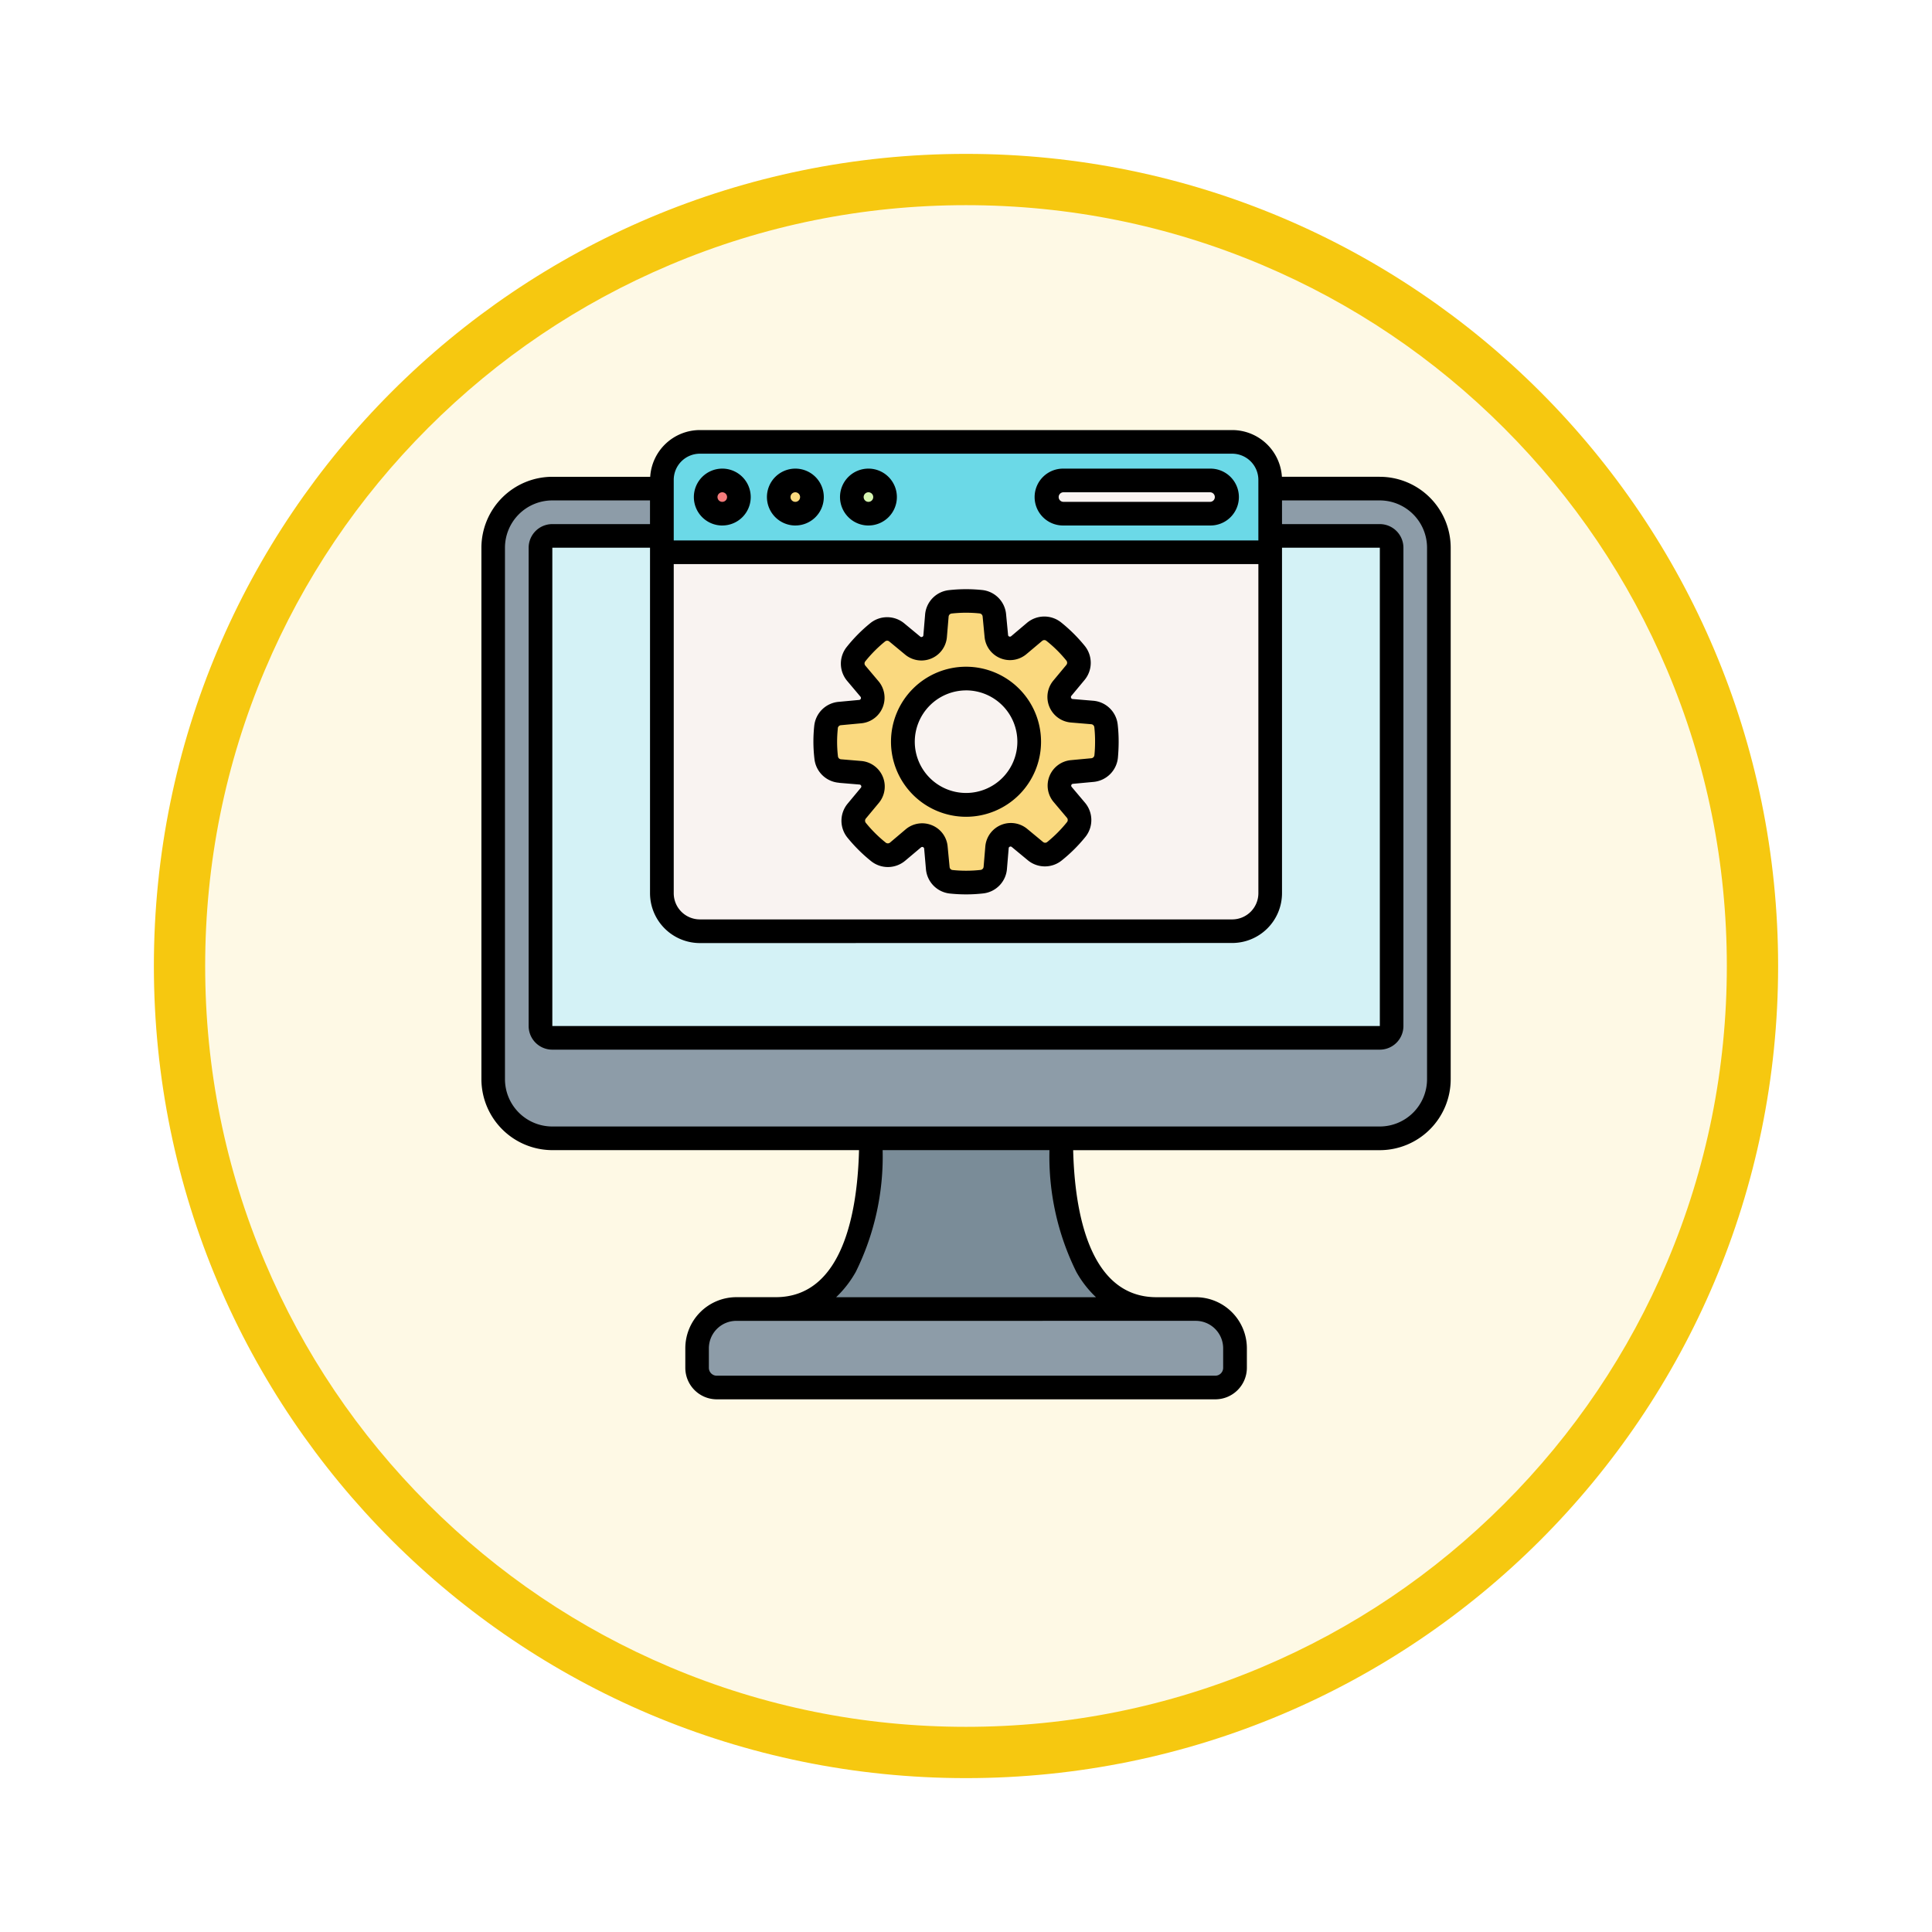<svg xmlns="http://www.w3.org/2000/svg" xmlns:xlink="http://www.w3.org/1999/xlink" width="113" height="113" viewBox="0 0 113 113">
  <defs>
    <filter id="Trazado_982547" x="0" y="0" width="113" height="113" filterUnits="userSpaceOnUse">
      <feOffset dy="3" input="SourceAlpha"/>
      <feGaussianBlur stdDeviation="3" result="blur"/>
      <feFlood flood-opacity="0.161"/>
      <feComposite operator="in" in2="blur"/>
      <feComposite in="SourceGraphic"/>
    </filter>
  </defs>
  <g id="Grupo_1227039" data-name="Grupo 1227039" transform="translate(-793.98 -4701.135)">
    <g id="Grupo_1227015" data-name="Grupo 1227015" transform="translate(802.98 4707.135)">
      <g id="Grupo_1224575" data-name="Grupo 1224575" transform="translate(0 0)">
        <g id="Grupo_1224449" data-name="Grupo 1224449" transform="translate(0)">
          <g id="Grupo_1224084" data-name="Grupo 1224084">
            <g id="Grupo_1223183" data-name="Grupo 1223183">
              <g id="Grupo_1211217" data-name="Grupo 1211217">
                <g id="Grupo_1210736" data-name="Grupo 1210736">
                  <g id="Grupo_1210537" data-name="Grupo 1210537">
                    <g id="Grupo_1164202" data-name="Grupo 1164202">
                      <g id="Grupo_1158168" data-name="Grupo 1158168">
                        <g id="Grupo_1152576" data-name="Grupo 1152576">
                          <g id="Grupo_1148633" data-name="Grupo 1148633">
                            <g id="Grupo_1148525" data-name="Grupo 1148525">
                              <g transform="matrix(1, 0, 0, 1, -9, -6)" filter="url(#Trazado_982547)">
                                <g id="Trazado_982547-2" data-name="Trazado 982547" transform="translate(9 6)" fill="#fef9e5">
                                  <path d="M 47.5 93.5 C 41.289 93.5 35.265 92.284 29.595 89.886 C 24.118 87.569 19.198 84.252 14.973 80.027 C 10.748 75.802 7.431 70.882 5.114 65.405 C 2.716 59.735 1.5 53.711 1.5 47.5 C 1.5 41.289 2.716 35.265 5.114 29.595 C 7.431 24.118 10.748 19.198 14.973 14.973 C 19.198 10.748 24.118 7.431 29.595 5.114 C 35.265 2.716 41.289 1.5 47.5 1.5 C 53.711 1.5 59.735 2.716 65.405 5.114 C 70.882 7.431 75.802 10.748 80.027 14.973 C 84.252 19.198 87.569 24.118 89.886 29.595 C 92.284 35.265 93.5 41.289 93.5 47.5 C 93.5 53.711 92.284 59.735 89.886 65.405 C 87.569 70.882 84.252 75.802 80.027 80.027 C 75.802 84.252 70.882 87.569 65.405 89.886 C 59.735 92.284 53.711 93.5 47.5 93.5 Z" stroke="none"/>
                                  <path d="M 47.5 3 C 41.491 3 35.664 4.176 30.18 6.496 C 24.881 8.737 20.122 11.946 16.034 16.034 C 11.946 20.122 8.737 24.881 6.496 30.18 C 4.176 35.664 3 41.491 3 47.5 C 3 53.509 4.176 59.336 6.496 64.82 C 8.737 70.119 11.946 74.878 16.034 78.966 C 20.122 83.054 24.881 86.263 30.18 88.504 C 35.664 90.824 41.491 92 47.5 92 C 53.509 92 59.336 90.824 64.82 88.504 C 70.119 86.263 74.878 83.054 78.966 78.966 C 83.054 74.878 86.263 70.119 88.504 64.82 C 90.824 59.336 92 53.509 92 47.5 C 92 41.491 90.824 35.664 88.504 30.18 C 86.263 24.881 83.054 20.122 78.966 16.034 C 74.878 11.946 70.119 8.737 64.82 6.496 C 59.336 4.176 53.509 3 47.5 3 M 47.5 -7.62939453125e-06 C 73.734 -7.62939453125e-06 95 21.266 95 47.5 C 95 73.734 73.734 95 47.5 95 C 21.266 95 -7.62939453125e-06 73.734 -7.62939453125e-06 47.5 C -7.62939453125e-06 21.266 21.266 -7.62939453125e-06 47.5 -7.62939453125e-06 Z" stroke="none" fill="#f6c810"/>
                                </g>
                              </g>
                            </g>
                          </g>
                        </g>
                      </g>
                    </g>
                  </g>
                </g>
              </g>
            </g>
          </g>
        </g>
      </g>
    </g>
    <g id="software-development" transform="translate(812.137 4716.289)">
      <g id="Grupo_1227038" data-name="Grupo 1227038" transform="translate(10.688 10.849)">
        <g id="Grupo_1227035" data-name="Grupo 1227035" transform="translate(0 2.417)">
          <path id="Trazado_1058898" data-name="Trazado 1058898" d="M176.078,343.168l-5.524-3.25-5.6,3.25c0,6.583-2.092,9.986-5.571,9.986l11.134,2.3,11.133-2.3C178.171,353.154,176.078,349.751,176.078,343.168Z" transform="translate(-142.86 -305.167)" fill="#7a8c98" fill-rule="evenodd"/>
          <path id="Trazado_1058899" data-name="Trazado 1058899" d="M121.754,454.781H148.63a2.3,2.3,0,0,1,2.3,2.3v1.144a1.155,1.155,0,0,1-1.152,1.152H120.61a1.155,1.155,0,0,1-1.152-1.152v-1.144A2.3,2.3,0,0,1,121.754,454.781Z" transform="translate(-107.536 -406.794)" fill="#8d9ca8" fill-rule="evenodd"/>
          <path id="Trazado_1058900" data-name="Trazado 1058900" d="M19.457,38.347h48.4A3.464,3.464,0,0,1,71.311,41.8V72.891a3.464,3.464,0,0,1-3.457,3.457h-48.4A3.464,3.464,0,0,1,16,72.891V41.8A3.464,3.464,0,0,1,19.457,38.347Z" transform="translate(-16 -38.347)" fill="#8d9ca8" fill-rule="evenodd"/>
          <path id="Trazado_1058901" data-name="Trazado 1058901" d="M89.78,77.026V63.038a.7.7,0,0,0-.691-.691h-48.4a.7.7,0,0,0-.691.691V91.013a.7.7,0,0,0,.691.691h48.4a.7.7,0,0,0,.691-.691Z" transform="translate(-37.234 -59.581)" fill="#d4f2f6" fill-rule="evenodd"/>
        </g>
        <g id="Grupo_1227037" data-name="Grupo 1227037" transform="translate(10.259 0)">
          <g id="Grupo_1227036" data-name="Grupo 1227036">
            <path id="Trazado_1058902" data-name="Trazado 1058902" d="M107.2,17.372h30.445a2.179,2.179,0,0,1,2.175,2.175V43.188a2.179,2.179,0,0,1-2.175,2.175H107.2a2.179,2.179,0,0,1-2.175-2.175V19.547a2.179,2.179,0,0,1,2.175-2.175Z" transform="translate(-105.027 -17.372)" fill="#f9f3f1" fill-rule="evenodd"/>
            <path id="Trazado_1058903" data-name="Trazado 1058903" d="M137.647,17.372H107.2a2.179,2.179,0,0,0-2.175,2.175v4.14h34.794v-4.14A2.179,2.179,0,0,0,137.647,17.372Z" transform="translate(-105.028 -17.372)" fill="#6bd9e7" fill-rule="evenodd"/>
            <path id="Trazado_1058904" data-name="Trazado 1058904" d="M127.7,38.429a.95.95,0,1,0-.95-.95A.952.952,0,0,0,127.7,38.429Z" transform="translate(-124.249 -34.322)" fill="#f47c7c" fill-rule="evenodd"/>
            <path id="Trazado_1058905" data-name="Trazado 1058905" d="M163.967,38.429a.95.95,0,1,0-.95-.95A.952.952,0,0,0,163.967,38.429Z" transform="translate(-156.335 -34.322)" fill="#fad97f" fill-rule="evenodd"/>
            <path id="Trazado_1058906" data-name="Trazado 1058906" d="M200.232,38.429a.95.95,0,1,0-.95-.95A.952.952,0,0,0,200.232,38.429Z" transform="translate(-188.421 -34.322)" fill="#d6f6b2" fill-rule="evenodd"/>
            <path id="Trazado_1058907" data-name="Trazado 1058907" d="M297.184,38.429a.95.95,0,1,1,0-1.9h8.358a.95.95,0,0,1,0,1.9Z" transform="translate(-274.201 -34.322)" fill="#f9f3f1" fill-rule="evenodd"/>
          </g>
          <path id="Trazado_1058908" data-name="Trazado 1058908" d="M192.777,95.386a8.309,8.309,0,0,1,.856.044.888.888,0,0,1,.8.807l.111,1.19a.8.8,0,0,0,1.321.541l.913-.77a.888.888,0,0,1,1.135-.015,8.285,8.285,0,0,1,1.263,1.252.888.888,0,0,1-.006,1.135l-.763.919a.8.8,0,0,0,.551,1.316l1.191.1a.887.887,0,0,1,.813.792,8.328,8.328,0,0,1,.007,1.778.888.888,0,0,1-.807.8l-1.19.111a.8.8,0,0,0-.541,1.321l.77.913a.888.888,0,0,1,.015,1.135,8.285,8.285,0,0,1-1.252,1.263.888.888,0,0,1-1.135-.006l-.919-.763a.8.8,0,0,0-1.316.551l-.1,1.191a.887.887,0,0,1-.792.813,8.325,8.325,0,0,1-1.778.007.888.888,0,0,1-.8-.807l-.111-1.19a.8.8,0,0,0-1.321-.541l-.913.77a.888.888,0,0,1-1.135.015,8.28,8.28,0,0,1-1.263-1.252.888.888,0,0,1,.006-1.135l.763-.919a.8.8,0,0,0-.551-1.316l-1.191-.1a.887.887,0,0,1-.813-.792,8.327,8.327,0,0,1-.007-1.778.888.888,0,0,1,.807-.8l1.19-.111a.8.8,0,0,0,.541-1.321l-.77-.913a.888.888,0,0,1-.015-1.135,8.28,8.28,0,0,1,1.252-1.263.888.888,0,0,1,1.135.006l.919.763a.8.8,0,0,0,1.316-.551l.1-1.191a.887.887,0,0,1,.792-.813,8.3,8.3,0,0,1,.921-.051Zm0,4.538a3.7,3.7,0,1,0,3.7,3.7A3.7,3.7,0,0,0,192.777,99.924Z" transform="translate(-175.38 -86.396)" fill="#fad97f" fill-rule="evenodd"/>
        </g>
      </g>
      <path id="Trazado_1058909" data-name="Trazado 1058909" d="M44.06,13.639H52.6a.28.28,0,1,1,0,.559H44.06a.28.28,0,1,1,0-.559Zm0,1.942H52.6a1.663,1.663,0,1,0,0-3.325H44.06a1.663,1.663,0,1,0,0,3.325ZM32.633,13.639a.28.28,0,1,1-.276.28.28.28,0,0,1,.276-.28Zm0,1.942a1.663,1.663,0,1,0-1.659-1.663A1.666,1.666,0,0,0,32.633,15.582Zm-4.272-1.942a.28.28,0,1,1-.282.28.279.279,0,0,1,.282-.28Zm0,1.942A1.663,1.663,0,1,0,26.7,13.919,1.666,1.666,0,0,0,28.361,15.582ZM24.09,13.639a.28.28,0,1,1-.282.28.279.279,0,0,1,.282-.28Zm0,1.942a1.663,1.663,0,1,0-1.664-1.663A1.662,1.662,0,0,0,24.09,15.582Zm14.257,9.644a3,3,0,1,1-3,3.005A3.009,3.009,0,0,1,38.346,25.226Zm0,7.393a4.388,4.388,0,1,0-4.391-4.388A4.392,4.392,0,0,0,38.346,32.618Zm-7.5-5.172a7.583,7.583,0,0,0-.043.785,7.317,7.317,0,0,0,.049.845.194.194,0,0,0,.184.18l1.193.1A1.5,1.5,0,0,1,33.251,31.8l-.764.919a.2.2,0,0,0,0,.258,7.635,7.635,0,0,0,1.155,1.148.2.2,0,0,0,.26,0l.911-.771a1.494,1.494,0,0,1,1.534-.242,1.481,1.481,0,0,1,.922,1.247l.114,1.19a.194.194,0,0,0,.179.184,7.675,7.675,0,0,0,1.632-.006.2.2,0,0,0,.179-.185l.1-1.191a1.5,1.5,0,0,1,2.45-1.025l.922.763a.193.193,0,0,0,.255,0,7.7,7.7,0,0,0,1.149-1.157.2.2,0,0,0-.005-.258l-.77-.913a1.488,1.488,0,0,1-.244-1.532,1.5,1.5,0,0,1,1.247-.923l1.193-.111a.2.2,0,0,0,.184-.181,7.594,7.594,0,0,0,.038-.785,7.317,7.317,0,0,0-.043-.845.2.2,0,0,0-.184-.18l-1.193-.1a1.5,1.5,0,0,1-1.025-2.447l.764-.919a.2.2,0,0,0,0-.258,7.418,7.418,0,0,0-1.16-1.148.193.193,0,0,0-.255,0l-.916.771a1.493,1.493,0,0,1-2.45-1.006l-.114-1.19a.2.2,0,0,0-.179-.183,7.669,7.669,0,0,0-1.632.006.2.2,0,0,0-.179.185l-.1,1.191a1.494,1.494,0,0,1-2.445,1.025l-.922-.763a.193.193,0,0,0-.255,0,7.685,7.685,0,0,0-1.149,1.157.194.194,0,0,0,.005.257l.77.913a1.5,1.5,0,0,1-1.008,2.455l-1.187.111A.2.2,0,0,0,30.844,27.446Zm.076,3.187,1.187.1a.11.11,0,0,1,.1.069.107.107,0,0,1-.016.117l-.764.919a1.566,1.566,0,0,0-.011,2.012,9.208,9.208,0,0,0,1.366,1.357,1.571,1.571,0,0,0,2.011-.027l.916-.771a.112.112,0,0,1,.184.077L36,35.678a1.568,1.568,0,0,0,1.415,1.431,8.935,8.935,0,0,0,1.924-.007,1.567,1.567,0,0,0,1.4-1.442l.1-1.191a.1.1,0,0,1,.065-.1.108.108,0,0,1,.119.018l.922.763a1.568,1.568,0,0,0,2.011.011A9.007,9.007,0,0,0,45.323,33.8a1.573,1.573,0,0,0-.027-2.012l-.77-.913a.114.114,0,0,1-.022-.116.11.11,0,0,1,.1-.069l1.193-.111a1.577,1.577,0,0,0,1.431-1.415c.027-.307.043-.619.043-.928a8.746,8.746,0,0,0-.054-1,1.567,1.567,0,0,0-1.442-1.405l-1.193-.1a.1.1,0,0,1-.092-.069.107.107,0,0,1,.016-.117l.764-.919a1.573,1.573,0,0,0,.011-2.012,9.186,9.186,0,0,0-1.366-1.357,1.576,1.576,0,0,0-2.017.028l-.911.77a.112.112,0,0,1-.119.019.1.1,0,0,1-.065-.1l-.114-1.19a1.568,1.568,0,0,0-1.415-1.43,9.026,9.026,0,0,0-1.924.008,1.567,1.567,0,0,0-1.4,1.442l-.1,1.192a.1.1,0,0,1-.071.1.1.1,0,0,1-.114-.018l-.922-.763a1.568,1.568,0,0,0-2.011-.01,8.978,8.978,0,0,0-1.355,1.368,1.566,1.566,0,0,0,.027,2.012l.77.913a.115.115,0,0,1-.076.186l-1.193.111A1.572,1.572,0,0,0,29.467,27.3a8.847,8.847,0,0,0-.049.928,8.731,8.731,0,0,0,.06,1,1.567,1.567,0,0,0,1.442,1.4ZM65.309,47.968V16.881a2.769,2.769,0,0,0-2.765-2.766H56.826V15.5h5.719a1.383,1.383,0,0,1,1.382,1.383V44.856a1.383,1.383,0,0,1-1.382,1.383h-48.4a1.383,1.383,0,0,1-1.382-1.383V16.881A1.383,1.383,0,0,1,14.148,15.5h5.713V14.115H14.148a2.77,2.77,0,0,0-2.77,2.766V47.968a2.77,2.77,0,0,0,2.77,2.765h48.4A2.769,2.769,0,0,0,65.309,47.968ZM44.792,59.23a6.174,6.174,0,0,0,1.155,1.489h-15.2A6.312,6.312,0,0,0,31.9,59.23a15.207,15.207,0,0,0,1.567-7.113h9.757A15.21,15.21,0,0,0,44.792,59.23ZM51.784,62.1a1.608,1.608,0,0,1,1.6,1.605v1.143a.461.461,0,0,1-.461.461H23.765a.461.461,0,0,1-.461-.461V63.706a1.608,1.608,0,0,1,1.6-1.605ZM22.778,11.382a1.53,1.53,0,0,0-1.529,1.532v3.542H55.443V12.914a1.534,1.534,0,0,0-1.529-1.532Zm0,28.623a2.921,2.921,0,0,1-2.916-2.915V16.881H14.148V44.856h48.4V16.881H56.826V37.089A2.917,2.917,0,0,1,53.915,40ZM21.249,17.839v19.25a1.53,1.53,0,0,0,1.529,1.532H53.915a1.534,1.534,0,0,0,1.529-1.532V17.839Zm41.295-5.107H56.82A2.915,2.915,0,0,0,53.915,10H22.778a2.915,2.915,0,0,0-2.905,2.733H14.148A4.156,4.156,0,0,0,10,16.881V47.968a4.157,4.157,0,0,0,4.152,4.148H32.086c-.087,3.5-.9,8.6-4.873,8.6h-2.3a2.99,2.99,0,0,0-2.987,2.988v1.143a1.844,1.844,0,0,0,1.843,1.844H52.928a1.848,1.848,0,0,0,1.843-1.844V63.706a2.99,2.99,0,0,0-2.987-2.988h-2.3c-3.973,0-4.787-5.1-4.873-8.6H62.545a4.152,4.152,0,0,0,4.147-4.148V16.881a4.152,4.152,0,0,0-4.147-4.148Z" fill-rule="evenodd"/>
    </g>
  </g>
</svg>
